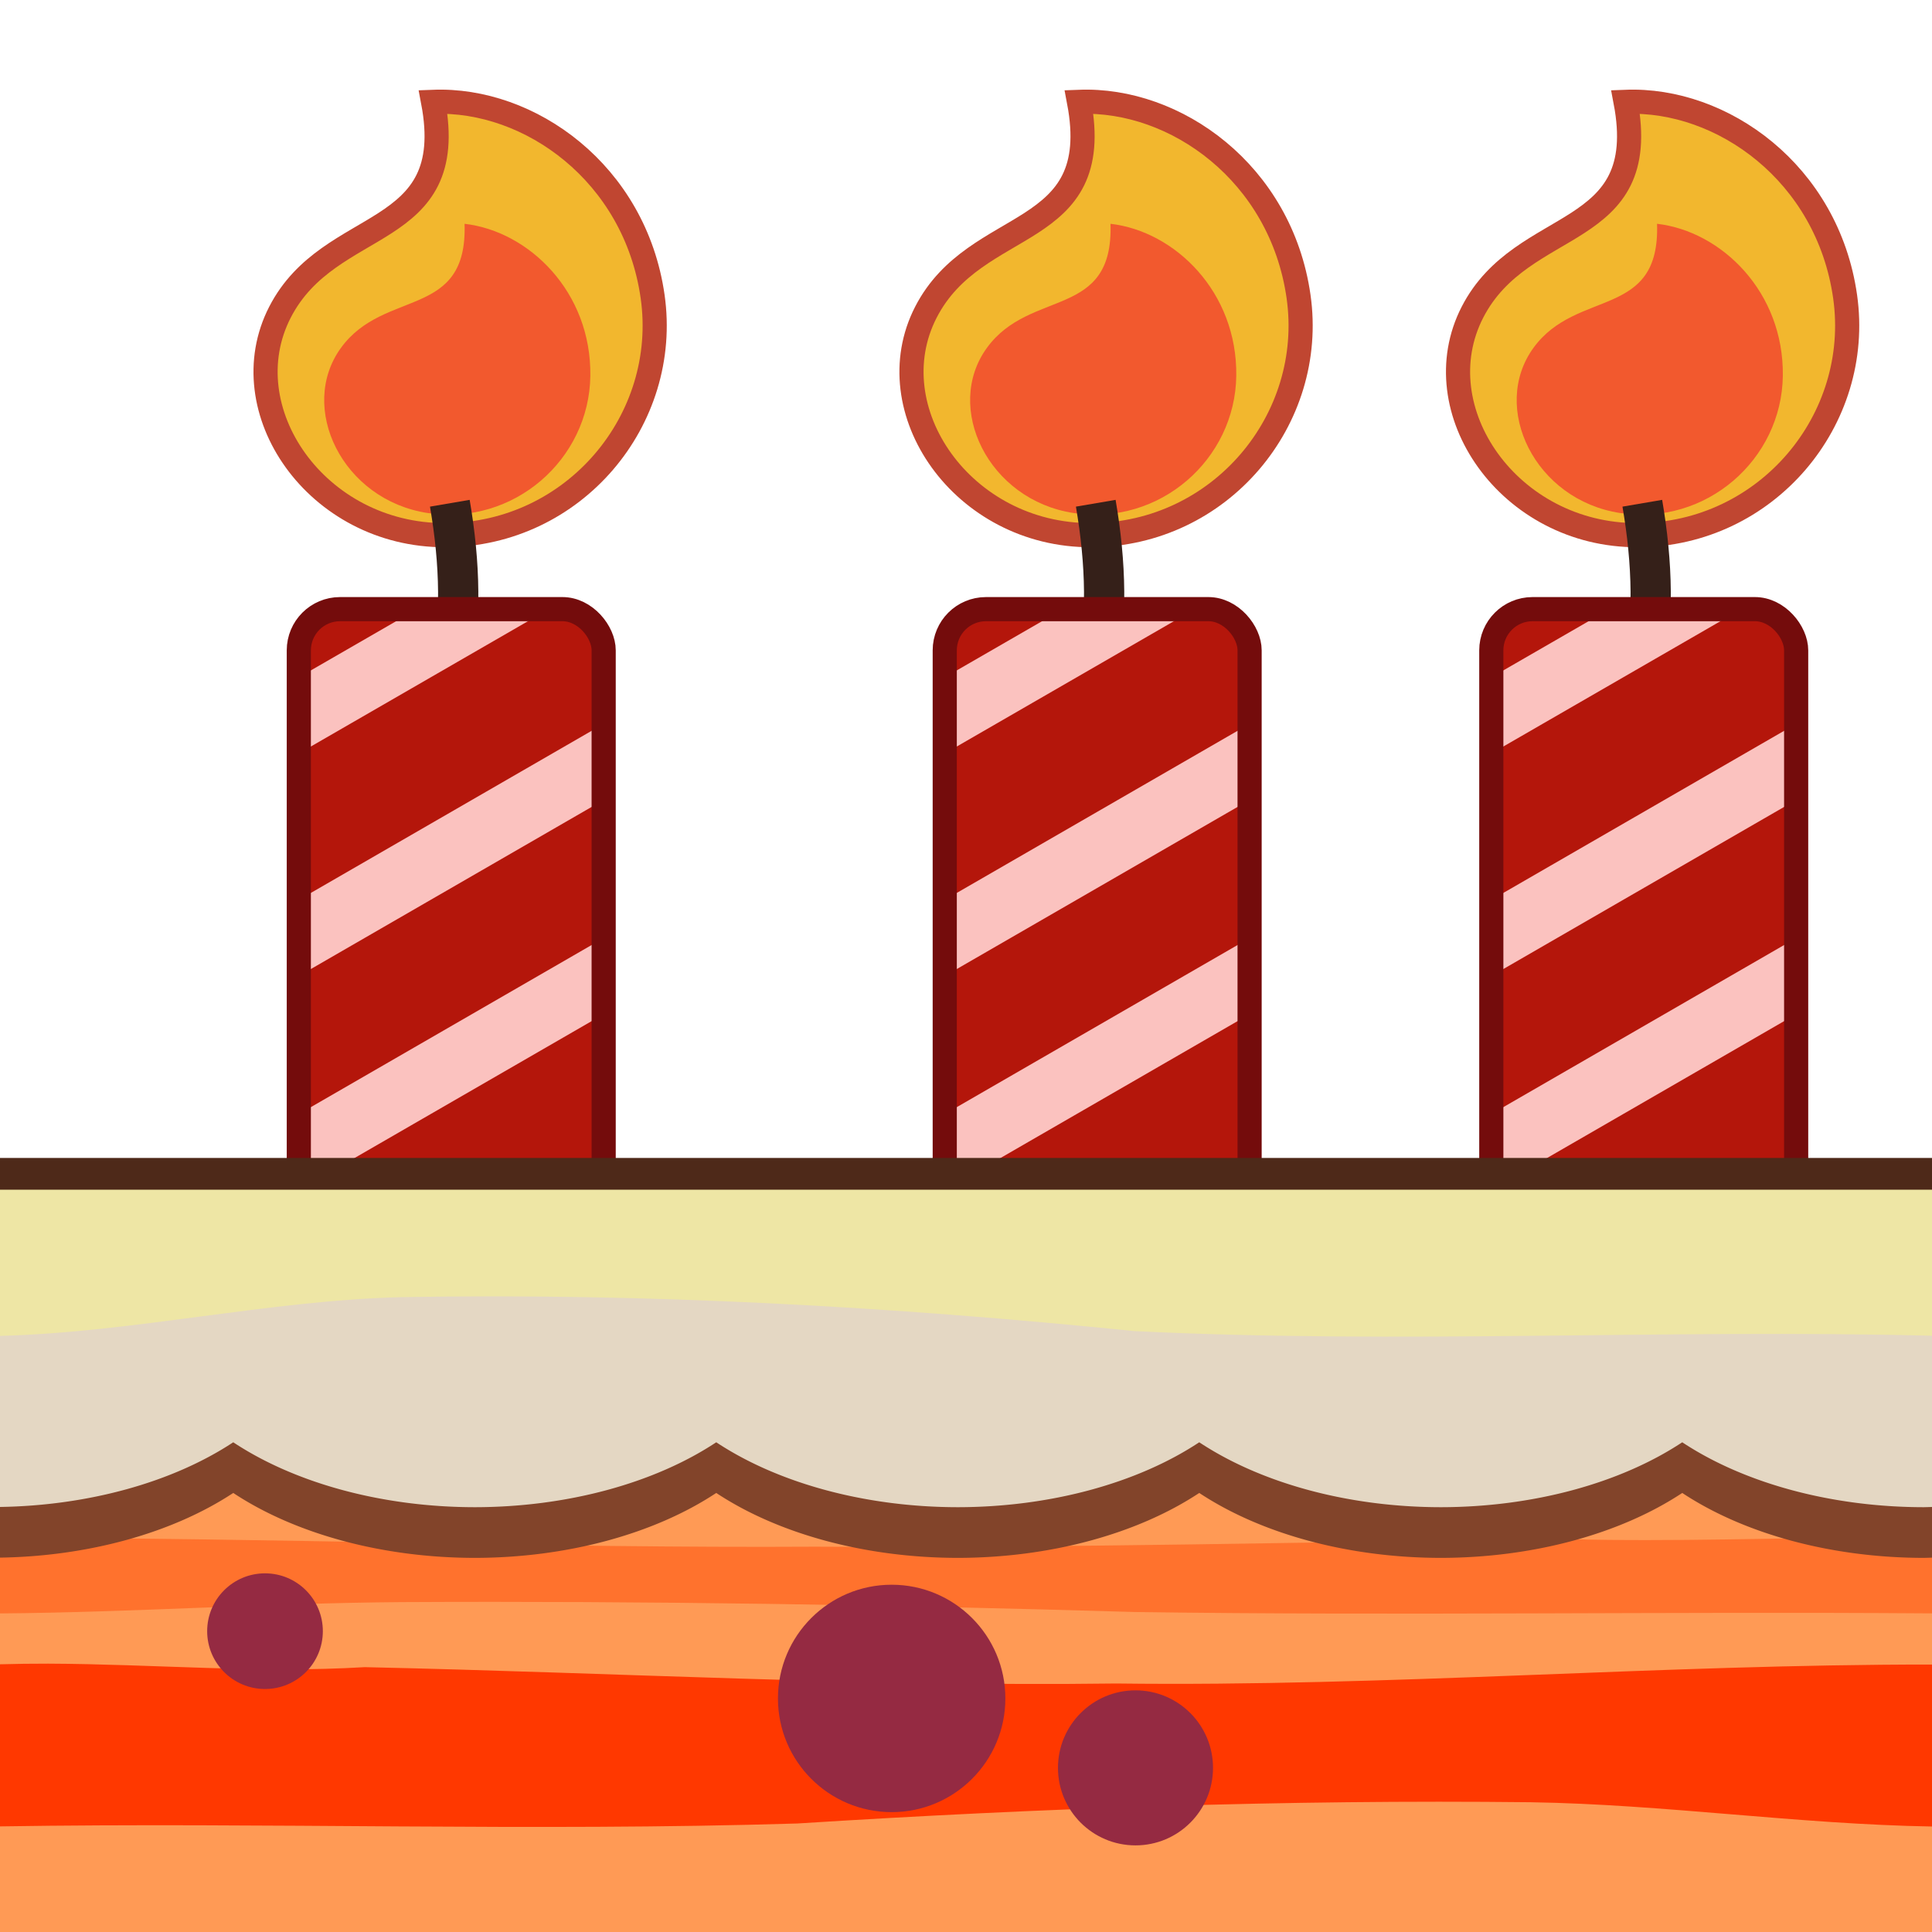 <?xml version="1.0" encoding="UTF-8" standalone="no"?>
<svg
   xmlns:dc="http://purl.org/dc/elements/1.1/"
   xmlns:cc="http://creativecommons.org/ns#"
   xmlns:rdf="http://www.w3.org/1999/02/22-rdf-syntax-ns#"
   xmlns:svg="http://www.w3.org/2000/svg"
   xmlns="http://www.w3.org/2000/svg"
   xmlns:xlink="http://www.w3.org/1999/xlink"
   viewBox="0 0 48 48"
   version="1.1"
   id="svg3344"
   height="100%"
   width="100%">
  <defs/>
  <g
     id="layer1">
    <use
       x="0"
       y="0"
       xlink:href="#g4519"
       id="use4573"
       transform="translate(29.627,0)"
       width="100%"
       height="100%" />
    <use
       height="100%"
       width="100%"
       transform="translate(16.048,0)"
       id="use4569"
       xlink:href="#g4519"
       y="0"
       x="0" />
    <g
       transform="translate(-9.567,0)"
       id="g4519">
      <path
         style="fill:#f2b72e;fill-opacity:1;fill-rule:evenodd;stroke:#c04631;stroke-width:0.6;stroke-linecap:butt;stroke-linejoin:miter;stroke-miterlimit:4;stroke-dasharray:none;stroke-opacity:1"
         d="M 20.63,13.296 C 17.429,13.309 15.278,10.177 16.523,7.756 17.768,5.335 20.985,6.007 20.327,2.53 22.724,2.436 25.344,4.3 25.781,7.365 26.218,10.43 23.832,13.283 20.63,13.296 Z"
         id="path4500" />
      <path
         id="path4513"
         d="m 20.197,12.747 c -2.129,-0.322 -3.235,-2.627 -2.157,-4.107 1.078,-1.48 3.147,-0.701 3.069,-3.08 1.603,0.185 3.152,1.695 3.125,3.777 -0.027,2.082 -1.908,3.732 -4.037,3.409 z"
         style="fill:#f2592e;fill-opacity:1;fill-rule:evenodd;stroke:none;stroke-width:0.6;stroke-linecap:butt;stroke-linejoin:miter;stroke-miterlimit:4;stroke-dasharray:none;stroke-opacity:1" />
      <path
         style="fill:none;fill-rule:evenodd;stroke:#352019;stroke-width:1px;stroke-linecap:butt;stroke-linejoin:miter;stroke-opacity:1"
         d="m 20.743,12.503 c 0.254,1.488 0.302,2.93 -0.005,4.313"
         id="path4517" />
      <rect
         style="color:#000000;clip-rule:nonzero;display:inline;overflow:visible;visibility:visible;opacity:1;isolation:auto;mix-blend-mode:normal;color-interpolation:sRGB;color-interpolation-filters:linearRGB;solid-color:#000000;solid-opacity:1;fill:#b4160b;fill-opacity:1;fill-rule:nonzero;stroke:none;stroke-width:0.6;stroke-linecap:butt;stroke-linejoin:bevel;stroke-miterlimit:4;stroke-dasharray:none;stroke-dashoffset:0;stroke-opacity:1;marker:none;color-rendering:auto;image-rendering:auto;shape-rendering:auto;text-rendering:auto;enable-background:accumulate"
         id="rect4475"
         width="7.574"
         height="22.722"
         x="16.991"
         y="15.134"
         rx="1.024"
         ry="1.024" />
      <path
         style="color:#000000;clip-rule:nonzero;display:inline;overflow:visible;visibility:visible;opacity:1;isolation:auto;mix-blend-mode:normal;color-interpolation:sRGB;color-interpolation-filters:linearRGB;solid-color:#000000;solid-opacity:1;fill:#fbc2bf;fill-opacity:1;fill-rule:nonzero;stroke:none;stroke-width:0.6;stroke-linecap:butt;stroke-linejoin:bevel;stroke-miterlimit:4;stroke-dasharray:none;stroke-dashoffset:0;stroke-opacity:1;marker:none;color-rendering:auto;image-rendering:auto;shape-rendering:auto;text-rendering:auto;enable-background:accumulate"
         d="m 19.928,15.134 -2.938,1.695 0,1.891 6.213,-3.586 -3.275,0 z m 4.637,2.85 -7.574,4.373 0,1.891 7.574,-4.373 0,-1.891 z m 0,5.322 -7.574,4.373 0,1.891 7.574,-4.373 0,-1.891 z m 0,5.525 -7.574,4.373 0,1.893 7.574,-4.373 0,-1.893 z m 0,5.324 -6.412,3.701 3.277,0 3.135,-1.811 0,-1.891 z"
         id="rect4477" />
      <rect
         ry="1.024"
         rx="1.024"
         y="15.134"
         x="16.991"
         height="22.722"
         width="7.574"
         id="rect4498"
         style="color:#000000;clip-rule:nonzero;display:inline;overflow:visible;visibility:visible;opacity:1;isolation:auto;mix-blend-mode:normal;color-interpolation:sRGB;color-interpolation-filters:linearRGB;solid-color:#000000;solid-opacity:1;fill:none;fill-opacity:1;fill-rule:nonzero;stroke:#740c0c;stroke-width:0.6;stroke-linecap:butt;stroke-linejoin:bevel;stroke-miterlimit:4;stroke-dasharray:none;stroke-dashoffset:0;stroke-opacity:1;marker:none;color-rendering:auto;image-rendering:auto;shape-rendering:auto;text-rendering:auto;enable-background:accumulate" />
    </g>
    <g
       id="g4441">
      <path
         style="color:#000000;clip-rule:nonzero;display:inline;overflow:visible;visibility:visible;opacity:1;isolation:auto;mix-blend-mode:normal;color-interpolation:sRGB;color-interpolation-filters:linearRGB;solid-color:#000000;solid-opacity:1;fill:#ff9a55;fill-opacity:1;fill-rule:nonzero;stroke:none;stroke-width:10.8;stroke-linecap:butt;stroke-linejoin:bevel;stroke-miterlimit:4;stroke-dasharray:none;stroke-dashoffset:0;stroke-opacity:1;marker:none;color-rendering:auto;image-rendering:auto;shape-rendering:auto;text-rendering:auto;enable-background:accumulate"
         d="M 0,30.163 0,48 l 48,0 0,-17.837 -48,0 z"
         id="rect4174" />
      <path
         style="color:#000000;clip-rule:nonzero;display:inline;overflow:visible;visibility:visible;opacity:1;isolation:auto;mix-blend-mode:normal;color-interpolation:sRGB;color-interpolation-filters:linearRGB;solid-color:#000000;solid-opacity:1;fill:#ff3800;fill-opacity:1;fill-rule:nonzero;stroke:none;stroke-width:10.8;stroke-linecap:butt;stroke-linejoin:bevel;stroke-miterlimit:4;stroke-dasharray:none;stroke-dashoffset:0;stroke-opacity:1;marker:none;color-rendering:auto;image-rendering:auto;shape-rendering:auto;text-rendering:auto;enable-background:accumulate"
         d="M 1.195,41.333 C 0.797,41.332 0.398,41.338 0,41.349 l 0,4.027 c 6.602,-0.105 13.211,0.131 19.809,-0.072 6.053,-0.383 12.134,-0.596 18.221,-0.528 3.323,0.053 6.649,0.548 9.971,0.603 l 0,-4.024 C 41.245,41.35 34.49,41.911 27.736,41.826 21.503,41.907 15.287,41.556 9.062,41.42 6.443,41.577 3.816,41.343 1.195,41.333 Z"
         id="path4179" />
      <path
         id="path4241"
         d="m 46.805,38.198 c 0.398,-6.26e-4 0.797,0.002 1.195,0.007 l 0,1.879 C 41.398,40.035 34.789,40.145 28.191,40.05 22.138,39.871 16.057,39.772 9.971,39.804 6.648,39.828 3.322,40.059 0,40.085 L 0,38.207 c 6.755,-0.002 13.51,0.259 20.264,0.22 6.233,0.038 12.449,-0.126 18.674,-0.189 2.619,0.073 5.246,-0.036 7.867,-0.04 z"
         style="color:#000000;clip-rule:nonzero;display:inline;overflow:visible;visibility:visible;opacity:1;isolation:auto;mix-blend-mode:normal;color-interpolation:sRGB;color-interpolation-filters:linearRGB;solid-color:#000000;solid-opacity:1;fill:#ff722d;fill-opacity:1;fill-rule:nonzero;stroke:none;stroke-width:10.8;stroke-linecap:butt;stroke-linejoin:bevel;stroke-miterlimit:4;stroke-dasharray:none;stroke-dashoffset:0;stroke-opacity:1;marker:none;color-rendering:auto;image-rendering:auto;shape-rendering:auto;text-rendering:auto;enable-background:accumulate" />
      <path
         id="path4434"
         d="m 0,30.365 0,8.334 a 8.227,5.085 0 0 0 5.795,-1.607 8.227,5.085 0 0 0 6.002,1.613 8.227,5.085 0 0 0 5.998,-1.613 8.227,5.085 0 0 0 6.002,1.613 8.227,5.085 0 0 0 5.998,-1.613 8.227,5.085 0 0 0 6.002,1.613 8.227,5.085 0 0 0 5.998,-1.613 8.227,5.085 0 0 0 6.002,1.613 A 8.227,5.085 0 0 0 48,38.699 l 0,-8.334 -48,0 z"
         style="color:#000000;clip-rule:nonzero;display:inline;overflow:visible;visibility:visible;opacity:1;isolation:auto;mix-blend-mode:normal;color-interpolation:sRGB;color-interpolation-filters:linearRGB;solid-color:#000000;solid-opacity:1;fill:#82442a;fill-opacity:1;fill-rule:nonzero;stroke:none;stroke-width:10.8;stroke-linecap:butt;stroke-linejoin:bevel;stroke-miterlimit:4;stroke-dasharray:none;stroke-dashoffset:0;stroke-opacity:1;marker:none;color-rendering:auto;image-rendering:auto;shape-rendering:auto;text-rendering:auto;enable-background:accumulate" />
      <circle
         style="color:#000000;clip-rule:nonzero;display:inline;overflow:visible;visibility:visible;opacity:1;isolation:auto;mix-blend-mode:normal;color-interpolation:sRGB;color-interpolation-filters:linearRGB;solid-color:#000000;solid-opacity:1;fill:#952a42;fill-opacity:1;fill-rule:nonzero;stroke:none;stroke-width:10.8;stroke-linecap:butt;stroke-linejoin:bevel;stroke-miterlimit:4;stroke-dasharray:none;stroke-dashoffset:0;stroke-opacity:1;marker:none;color-rendering:auto;image-rendering:auto;shape-rendering:auto;text-rendering:auto;enable-background:accumulate"
         id="path4248"
         cx="22.153"
         cy="42.197"
         r="2.825" />
      <circle
         style="color:#000000;clip-rule:nonzero;display:inline;overflow:visible;visibility:visible;opacity:1;isolation:auto;mix-blend-mode:normal;color-interpolation:sRGB;color-interpolation-filters:linearRGB;solid-color:#000000;solid-opacity:1;fill:#952a42;fill-opacity:1;fill-rule:nonzero;stroke:none;stroke-width:10.8;stroke-linecap:butt;stroke-linejoin:bevel;stroke-miterlimit:4;stroke-dasharray:none;stroke-dashoffset:0;stroke-opacity:1;marker:none;color-rendering:auto;image-rendering:auto;shape-rendering:auto;text-rendering:auto;enable-background:accumulate"
         id="path4254"
         cx="28.211"
         cy="43.922"
         r="1.926" />
      <path
         style="color:#000000;clip-rule:nonzero;display:inline;overflow:visible;visibility:visible;opacity:1;isolation:auto;mix-blend-mode:normal;color-interpolation:sRGB;color-interpolation-filters:linearRGB;solid-color:#000000;solid-opacity:1;fill:#e4d7c3;fill-opacity:1;fill-rule:nonzero;stroke:none;stroke-width:10.8;stroke-linecap:butt;stroke-linejoin:bevel;stroke-miterlimit:4;stroke-dasharray:none;stroke-dashoffset:0;stroke-opacity:1;marker:none;color-rendering:auto;image-rendering:auto;shape-rendering:auto;text-rendering:auto;enable-background:accumulate"
         d="m 0,29.106 0,8.334 a 8.227,5.085 0 0 0 5.795,-1.607 8.227,5.085 0 0 0 6.002,1.613 8.227,5.085 0 0 0 5.998,-1.613 8.227,5.085 0 0 0 6.002,1.613 8.227,5.085 0 0 0 5.998,-1.613 8.227,5.085 0 0 0 6.002,1.613 8.227,5.085 0 0 0 5.998,-1.613 8.227,5.085 0 0 0 6.002,1.613 A 8.227,5.085 0 0 0 48,37.44 l 0,-8.334 -48,0 z"
         id="path4211" />
      <path
         style="color:#000000;clip-rule:nonzero;display:inline;overflow:visible;visibility:visible;opacity:1;isolation:auto;mix-blend-mode:normal;color-interpolation:sRGB;color-interpolation-filters:linearRGB;solid-color:#000000;solid-opacity:1;fill:#eee6a5;fill-opacity:1;fill-rule:nonzero;stroke:none;stroke-width:10.8;stroke-linecap:butt;stroke-linejoin:bevel;stroke-miterlimit:4;stroke-dasharray:none;stroke-dashoffset:0;stroke-opacity:1;marker:none;color-rendering:auto;image-rendering:auto;shape-rendering:auto;text-rendering:auto;enable-background:accumulate"
         d="m 0,29.106 0,4.084 C 3.322,33.103 6.648,32.312 9.971,32.227 16.057,32.119 22.138,32.459 28.191,33.071 34.789,33.396 41.398,33.019 48,33.186 l 0,-4.08 -48,0 z"
         id="path4243" />
      <path
         style="color:#000000;clip-rule:nonzero;display:inline;overflow:visible;visibility:visible;opacity:1;isolation:auto;mix-blend-mode:normal;color-interpolation:sRGB;color-interpolation-filters:linearRGB;solid-color:#000000;solid-opacity:1;fill:#4e2919;fill-opacity:1;fill-rule:nonzero;stroke:none;stroke-width:0.6;stroke-linecap:butt;stroke-linejoin:bevel;stroke-miterlimit:4;stroke-dasharray:none;stroke-dashoffset:0;stroke-opacity:1;marker:none;color-rendering:auto;image-rendering:auto;shape-rendering:auto;text-rendering:auto;enable-background:accumulate"
         d="m 0,28.769 0,0.789 48,0 0,-0.789 -48,0 z"
         id="rect4436" />
      <circle
         r="1.437"
         cy="40.526"
         cx="6.584"
         id="circle4571"
         style="color:#000000;clip-rule:nonzero;display:inline;overflow:visible;visibility:visible;opacity:1;isolation:auto;mix-blend-mode:normal;color-interpolation:sRGB;color-interpolation-filters:linearRGB;solid-color:#000000;solid-opacity:1;fill:#952a42;fill-opacity:1;fill-rule:nonzero;stroke:none;stroke-width:10.8;stroke-linecap:butt;stroke-linejoin:bevel;stroke-miterlimit:4;stroke-dasharray:none;stroke-dashoffset:0;stroke-opacity:1;marker:none;color-rendering:auto;image-rendering:auto;shape-rendering:auto;text-rendering:auto;enable-background:accumulate" />
    </g>
  </g>
</svg>
